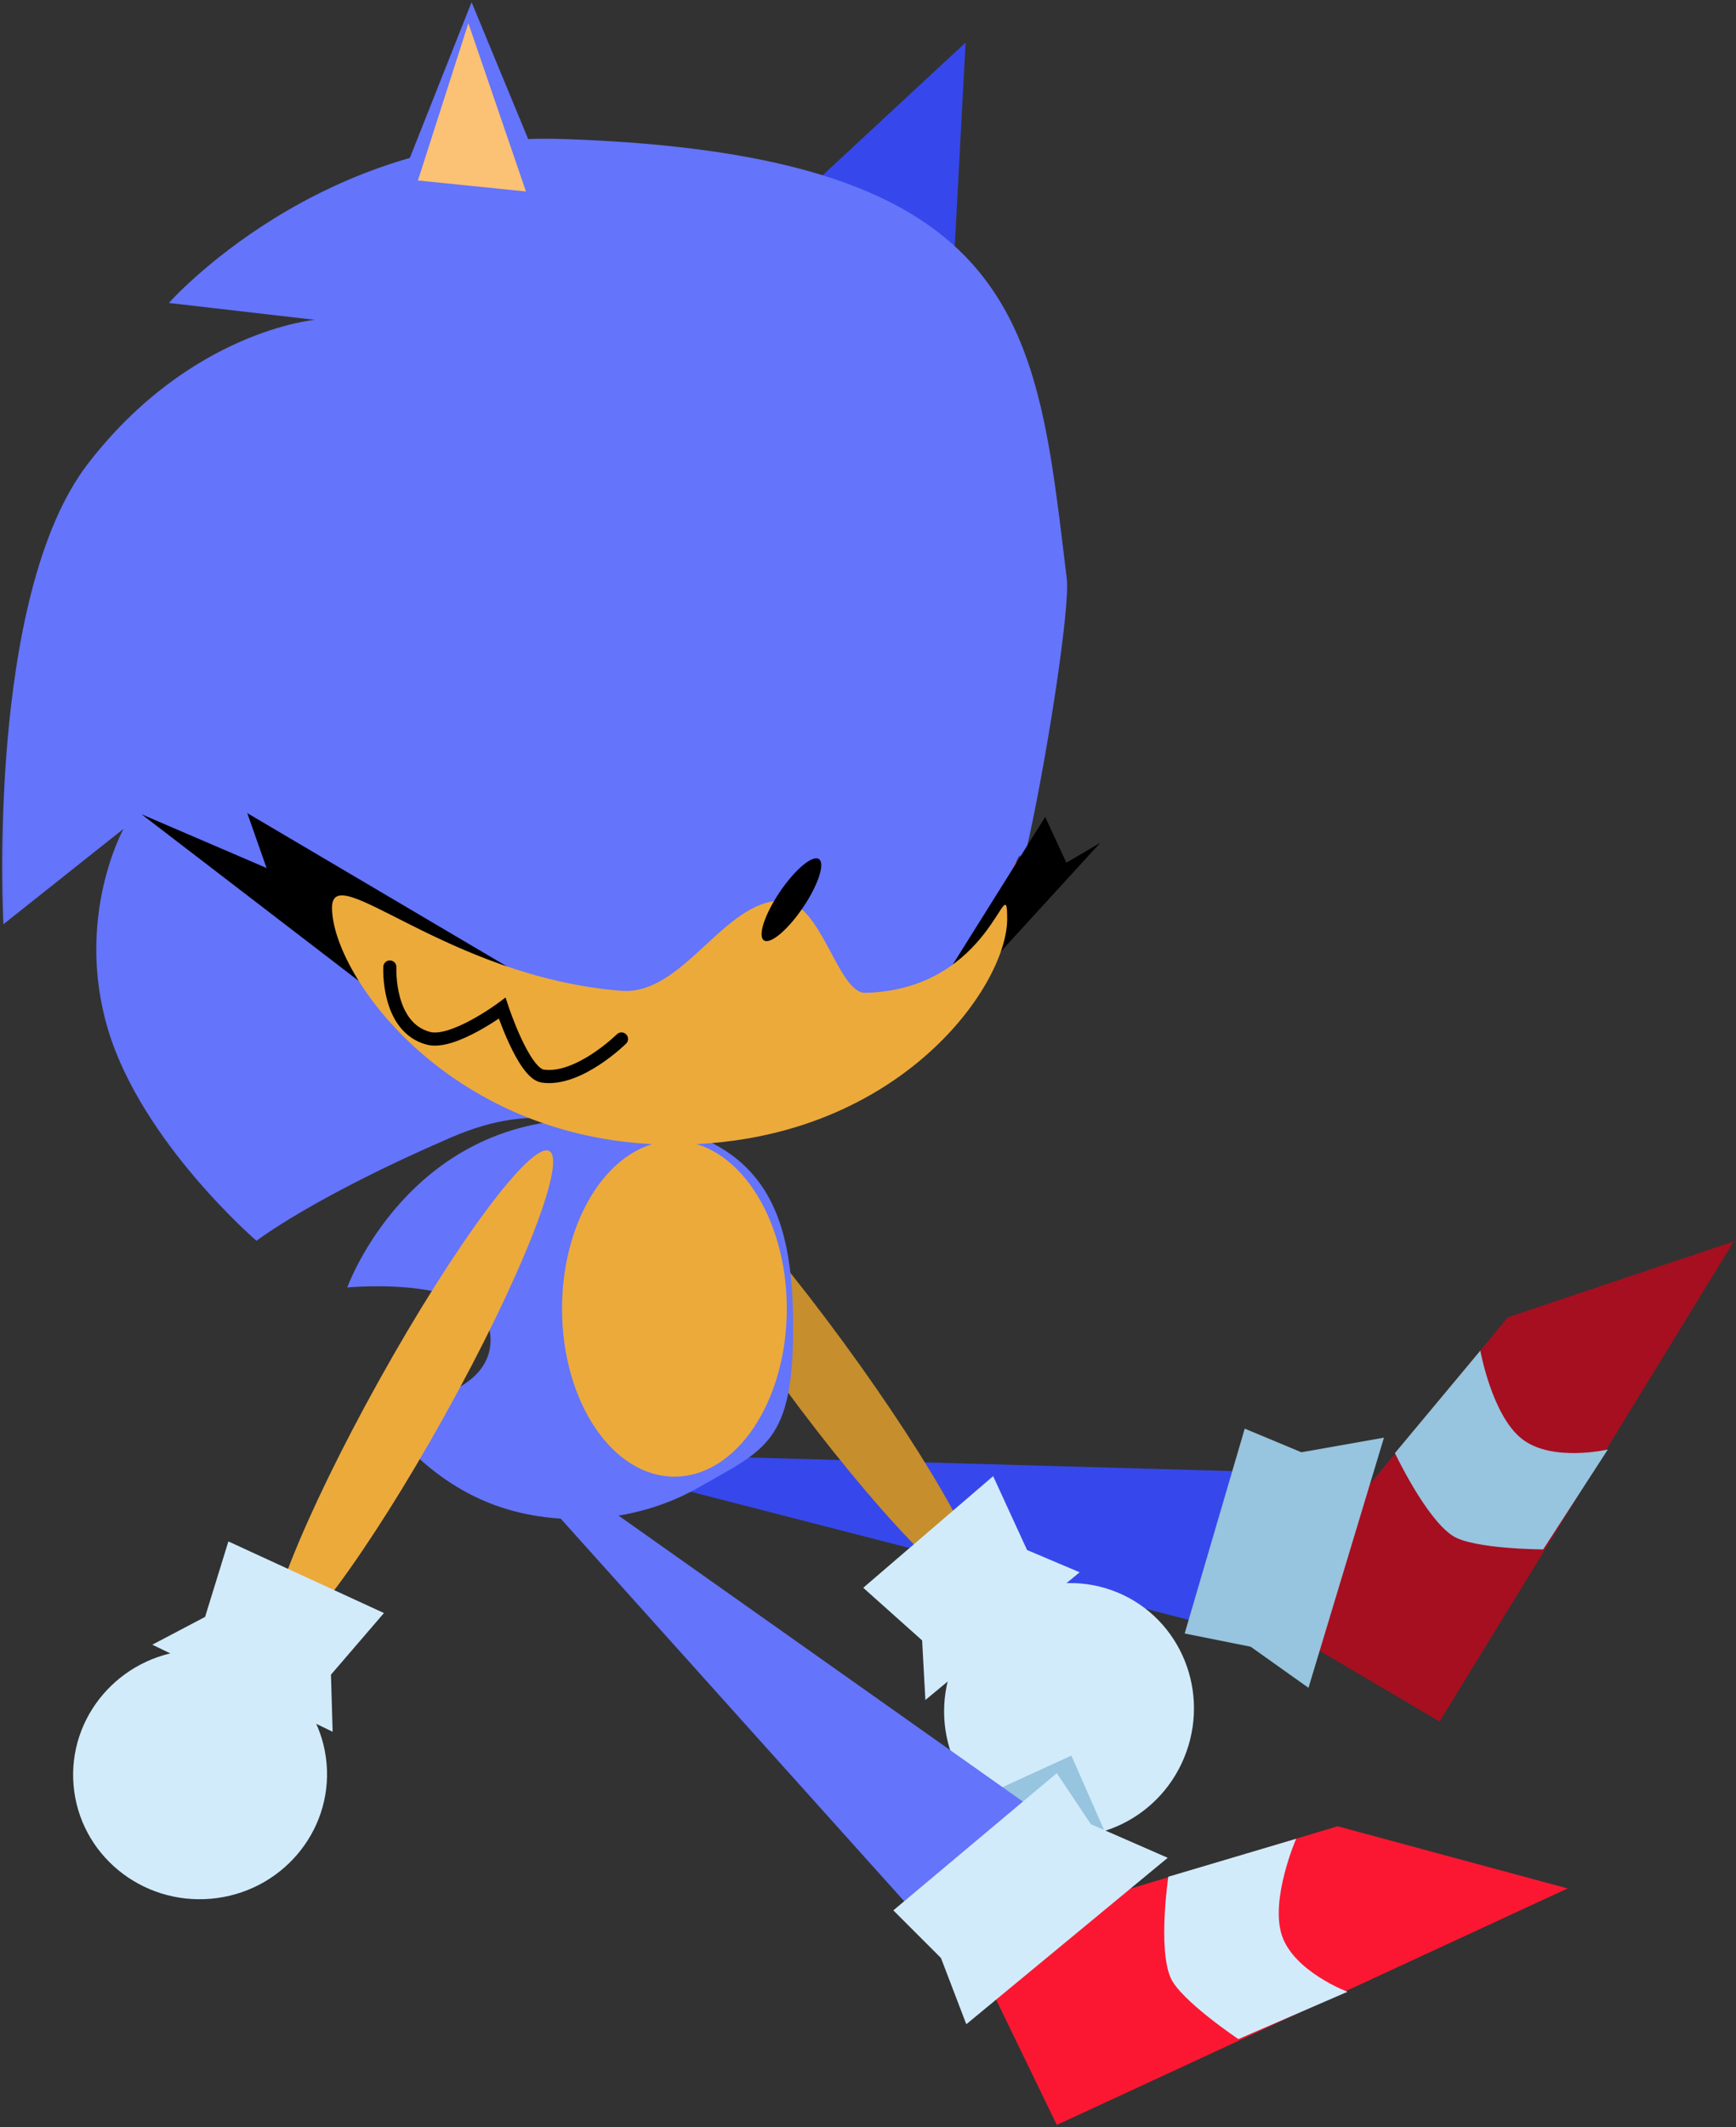 <svg version="1.1" xmlns="http://www.w3.org/2000/svg" xmlns:xlink="http://www.w3.org/1999/xlink" width="198.248" height="242.827" viewBox="0,0,198.248,242.827"><rect x="0" y="0" width="198.248" height="242.827" fill="#333333" stroke="none"/><defs><radialGradient cx="181.361" cy="108.715" r="10.632" gradientUnits="userSpaceOnUse" id="color-1"><stop offset="0" stop-color="#6a6a6a"/><stop offset="1" stop-color="#000000"/></radialGradient><radialGradient cx="192.435" cy="74.017" r="5.007" gradientUnits="userSpaceOnUse" id="color-2"><stop offset="0" stop-color="#717171"/><stop offset="1" stop-color="#000000"/></radialGradient><radialGradient cx="203.297" cy="108.394" r="10.632" gradientUnits="userSpaceOnUse" id="color-3"><stop offset="0" stop-color="#6a6a6a"/><stop offset="1" stop-color="#000000"/></radialGradient><radialGradient cx="126.549" cy="106.791" r="17.176" gradientUnits="userSpaceOnUse" id="color-4"><stop offset="0" stop-color="#6a6a6a"/><stop offset="1" stop-color="#000000"/></radialGradient><radialGradient cx="144.438" cy="72.093" r="8.088" gradientUnits="userSpaceOnUse" id="color-5"><stop offset="0" stop-color="#717171"/><stop offset="1" stop-color="#000000"/></radialGradient><radialGradient cx="161.986" cy="106.471" r="17.176" gradientUnits="userSpaceOnUse" id="color-6"><stop offset="0" stop-color="#6a6a6a"/><stop offset="1" stop-color="#000000"/></radialGradient></defs><g transform="translate(-90.149,-30.595)"><g stroke-miterlimit="10"><path d="M233.755,217.538l-68.122,-17.525l3.053,-3.233l64.067,1.805z" fill="#3749ef" stroke="none" stroke-width="0" stroke-linecap="butt" stroke-linejoin="miter"/><g stroke="none" stroke-width="0" stroke-linecap="butt" stroke-linejoin="miter"><g><path d="M254.546,227.117l-20.422,-12.034l28.222,-34.114l25.801,-8.649z" fill="#a90f21"/><path d="M266.376,207.471c0,0 -7.977,-0.021 -10.331,-1.55c-3.087,-2.005 -6.597,-9.446 -6.597,-9.446l9.753,-11.697c0,0 1.329,7.427 4.773,10.098c3.445,2.671 9.788,1.192 9.788,1.192z" fill="#99c7e2"/></g><path d="M239.575,223.274l-6.599,-4.692l-7.541,-1.512l6.859,-23.385l6.471,2.697l9.43,-1.668z" fill="#99c7e2"/></g><path d="M186.347,183.66c10.563,14.398 17.592,27.195 15.7,28.584c-1.893,1.389 -11.99,-9.157 -22.554,-23.555c-10.563,-14.398 -17.592,-27.195 -15.7,-28.584c1.893,-1.389 11.99,9.157 22.554,23.555z" fill="#c9902d" stroke="none" stroke-width="0" stroke-linecap="butt" stroke-linejoin="miter"/><g fill="#d4efff" stroke="none" stroke-width="0" stroke-linecap="butt" stroke-linejoin="miter"><path d="M195.825,224.663l-0.371,-6.801l-6.724,-6.009l14.834,-12.744l3.872,8.432l6.005,2.542z"/><path d="M217.122,212.139c7.401,2.651 11.21,10.912 8.509,18.451c-2.701,7.539 -10.89,11.501 -18.29,8.85c-7.401,-2.651 -11.21,-10.912 -8.509,-18.451c2.701,-7.539 10.89,-11.501 18.29,-8.85z"/></g><path d="M206.708,242.554l-3.5,-7.292l9.292,-4.25l3.75,8.542z" fill="#99c7e2" stroke="none" stroke-width="0" stroke-linecap="butt" stroke-linejoin="miter"/><g stroke="none" stroke-width="0"><path d="M180.724,182.203c0,13.163 -3.315,13.899 -10.739,18.167c-7.424,4.267 -16.791,4.675 -23.992,1.796c-8.502,-3.399 -12.84,-10.771 -12.84,-10.771c0,0 13.02,-0.5 13.02,-7.859c0,-7.541 -16.371,-5.965 -16.371,-5.965c0,0 6.89,-19.191 27.422,-19.201c20.531,-0.01 23.501,10.671 23.501,23.833z" fill="#6676ff" stroke-linecap="round" stroke-linejoin="round"/><path d="M180,180c0,10.585 -5.746,19.167 -12.833,19.167c-7.088,0 -12.833,-8.581 -12.833,-19.167c0,-10.585 5.746,-19.167 12.833,-19.167c7.088,0 12.833,8.581 12.833,19.167z" fill="#f0ad3c" stroke-linecap="butt" stroke-linejoin="miter"/></g><path d="M180.525,53.913l19.891,-18.461l-1.49,28.056z" fill="#3749ef" stroke="none" stroke-width="0" stroke-linecap="butt" stroke-linejoin="miter"/><path d="M200.794,70.387c7.366,4.356 8.756,15.332 8.925,29.544c0.178,14.963 -3.346,35.868 -9.171,40.784c-13.482,11.379 -31.905,16.4 -36.469,16.4c-0.258,0 -32.032,-18.618 -32.032,-18.936c0,-11.11 -9.78,-36.285 0.772,-56.256c10.552,-19.971 32.078,-15.869 38.225,-3.519c6.591,13.241 8.033,38.76 8.033,38.76c0,0 2.721,-22.61 7.594,-37.321c3.493,-10.545 7.809,-13.188 14.122,-9.455z" fill="#ef3b3b" stroke="none" stroke-width="0" stroke-linecap="butt" stroke-linejoin="miter"/><g stroke="none" stroke-linecap="butt" stroke-linejoin="miter"><path d="M205.167,107.175c0,20.328 -5.656,36.808 -12.634,36.808c-6.978,0 -12.634,-16.479 -12.634,-36.808c0,-20.328 5.656,-36.808 12.634,-36.808c6.978,0 12.634,16.479 12.634,36.808z" fill="#000000" stroke-width="0"/><g><path d="M180.788,108.394c0,9.486 2.05,17.657 1.763,17.657c-0.287,0 -2.405,-8.331 -2.405,-17.817c0,-9.486 1.523,-17.176 1.81,-17.176c0.287,0 -1.168,7.85 -1.168,17.336z" fill="url(#color-1)" stroke-width="0"/><g fill="none" stroke-width="1" font-family="sans-serif" font-weight="normal" font-size="12" text-anchor="start"/></g><path d="M197.441,74.017c0,0.444 -2.28,-2.594 -5.045,-2.594c-2.765,0 -4.968,3.039 -4.968,2.594c0,-0.444 2.318,-3.223 5.083,-3.223c2.765,0 4.93,2.779 4.93,3.223z" fill="url(#color-2)" stroke-width="0"/><g><path d="M202.702,90.738c0.287,0 1.81,7.69 1.81,17.176c0,9.486 -2.118,17.817 -2.405,17.817c-0.287,0 1.763,-8.171 1.763,-17.657c0,-9.486 -1.455,-17.336 -1.168,-17.336z" fill="url(#color-3)" stroke-width="0"/><g fill="none" stroke-width="1" font-family="sans-serif" font-weight="normal" font-size="12" text-anchor="start"/></g></g><g stroke="none" stroke-linecap="butt" stroke-linejoin="miter"><path d="M165.007,105.251c0,20.328 -9.138,36.808 -20.409,36.808c-11.272,0 -20.409,-16.479 -20.409,-36.808c0,-20.328 9.138,-36.808 20.409,-36.808c11.272,0 20.409,16.479 20.409,36.808z" fill="#000000" stroke-width="0"/><g><path d="M125.624,106.471c0,9.486 3.312,17.657 2.848,17.657c-0.463,0 -3.885,-8.331 -3.885,-17.817c0,-9.486 2.46,-17.176 2.923,-17.176c0.463,0 -1.886,7.85 -1.886,17.336z" fill="url(#color-4)" stroke-width="0"/><g fill="none" stroke-width="1" font-family="sans-serif" font-weight="normal" font-size="12" text-anchor="start"/></g><path d="M152.526,72.093c0,0.444 -3.683,-2.594 -8.149,-2.594c-4.467,0 -8.026,3.039 -8.026,2.594c0,-0.444 3.744,-3.223 8.211,-3.223c4.467,0 7.964,2.779 7.964,3.223z" fill="url(#color-5)" stroke-width="0"/><g><path d="M161.024,88.814c0.463,0 2.923,7.69 2.923,17.176c0,9.486 -3.422,17.817 -3.885,17.817c-0.463,0 2.848,-8.171 2.848,-17.657c0,-9.486 -2.35,-17.336 -1.886,-17.336z" fill="url(#color-6)" stroke-width="0"/><g fill="none" stroke-width="1" font-family="sans-serif" font-weight="normal" font-size="12" text-anchor="start"/></g></g><path d="M90.537,136.108c0,0 -2.052,-37.424 9.672,-52.602c11.723,-15.178 25.907,-16.397 25.907,-16.397l-16.68,-1.929c0,0 17.3,-19.612 44.868,-18.72c53.233,1.723 54.162,21.425 57.668,50.188c0.387,3.172 -2.096,19.364 -4.273,29.434c-1.211,5.604 -2.669,8.247 -2.669,8.247c0,0 -0.477,1.365 -0.653,1.949c-2.006,6.645 -2.786,3.123 -3.946,6.674c0.448,-2.597 4.602,-7.802 6.053,-13.604c1.336,-5.343 -4.998,10.541 -5.585,14.421c-0.588,3.886 4.568,-4.23 0.882,-6.409c-6.313,-3.733 4.171,-7.49 0.678,3.055c-4.873,14.711 -22.927,-2.338 -22.927,-2.338c0,0 -31.909,18.341 -38.5,5.1c-6.147,-12.35 21.927,-25.652 11.375,-5.681c-10.552,19.971 -20.572,-10.054 -20.572,1.056c0,0.318 31.774,18.936 32.032,18.936c4.563,0 25.124,-7.692 38.606,-19.072c0.018,-0.015 0.036,-0.03 0.053,-0.045c-1.608,3.324 -3.308,6.368 -5.014,8.975c-3.119,4.768 -13.238,8.788 -25.732,10.518c-16.11,2.23 -19.363,-2.071 -30.201,2.615c-15.757,6.813 -22.138,11.766 -22.138,11.766c0,0 -13.104,-11.271 -16.951,-24.107c-3.846,-12.836 1.77,-22.929 1.77,-22.929z" fill="#6676ff" stroke="none" stroke-width="0" stroke-linecap="butt" stroke-linejoin="miter"/><path d="M120.591,129.687l-2.205,-6.269l30.648,18.087c0,0 -3.425,0.107 -8.041,-1.563c-3.367,-1.218 -8.237,-5.691 -10.164,-4.377c-2.241,1.529 2.734,8.889 2.734,8.889l-27.245,-20.902z" fill="#000000" stroke="none" stroke-width="0" stroke-linecap="butt" stroke-linejoin="miter"/><path d="M134,56.072l10.004,-25.227l10.736,25.964z" fill="#6676ff" stroke="none" stroke-width="0" stroke-linecap="butt" stroke-linejoin="miter"/><path d="M137.874,51.199l5.762,-17.957l6.576,19.212z" fill="#ffc476" stroke="none" stroke-width="0" stroke-linecap="butt" stroke-linejoin="miter"/><path d="M215.804,126.802l-11.651,12.735c0,0 -1.565,4.262 -3.108,4.165c-3.145,-0.199 -5.12,1.839 -5.12,1.839l13.581,-21.683l2.421,5.221z" fill="#000000" stroke="none" stroke-width="0" stroke-linecap="butt" stroke-linejoin="miter"/><path d="M205.167,135.512c0,7.783 -12.748,25.755 -38.065,25.755c-25.317,0 -39.037,-19.268 -39.037,-27.05c0,-5.746 13.097,7.89 33.023,9.486c7.062,0.566 11.699,-10.295 18.324,-10.295c4.534,0 6.389,10.612 9.57,10.529c14.58,-0.383 16.185,-14.812 16.185,-8.423z" fill="#f0ad3c" stroke="none" stroke-width="0" stroke-linecap="butt" stroke-linejoin="miter"/><path d="M183.347,128.58c1.054,-0.016 0.645,2.086 -0.913,4.695c-1.558,2.61 -3.676,4.738 -4.73,4.755c-1.054,0.016 -0.645,-2.086 0.913,-4.695c1.558,-2.61 3.676,-4.738 4.73,-4.755z" fill="#000000" stroke="none" stroke-width="0" stroke-linecap="butt" stroke-linejoin="miter"/><path d="M161.12,149.203c0,0 -4.903,4.836 -8.993,4.238c-2.186,-0.32 -4.631,-7.75 -4.631,-7.75c0,0 -5.614,4.166 -8.408,3.437c-4.777,-1.246 -4.42,-8.141 -4.42,-8.141" fill="none" stroke="#000000" stroke-width="1.5" stroke-linecap="round" stroke-linejoin="miter"/><path d="M140.865,192.315c-8.686,15.602 -17.391,27.324 -19.442,26.183c-2.051,-1.142 3.328,-14.716 12.015,-30.318c8.686,-15.602 17.391,-27.324 19.442,-26.183c2.051,1.142 -3.328,14.716 -12.015,30.318z" fill="#f0ad3c" stroke="none" stroke-width="0" stroke-linecap="butt" stroke-linejoin="miter"/><g fill="#d4efff" stroke="none" stroke-width="0" stroke-linecap="butt" stroke-linejoin="miter"><path d="M107.54,218.35l6.028,-3.171l2.661,-8.617l17.766,8.175l-6.051,7.034l0.191,6.518z"/><path d="M127.444,231.929c0.674,7.832 -5.248,14.738 -13.227,15.424c-7.979,0.686 -14.993,-5.107 -15.666,-12.939c-0.674,-7.832 5.248,-14.738 13.227,-15.424c7.979,-0.686 14.993,5.107 15.666,12.939z"/></g><path d="M198.833,253.679l-47,-52.333l4.333,-1l52.333,37z" fill="#6676ff" stroke="none" stroke-width="0" stroke-linecap="butt" stroke-linejoin="miter"/><g stroke="none" stroke-width="0" stroke-linecap="butt" stroke-linejoin="miter"><g><path d="M210.833,273.173l-10.333,-21.333l42.396,-12.762l26.271,7.096z" fill="#ff1732"/><path d="M231.567,263.373c0,0 -6.629,-4.437 -7.742,-7.015c-1.459,-3.38 -0.258,-11.519 -0.258,-11.519l14.6,-4.333c0,0 -3.009,6.919 -1.621,11.051c1.388,4.132 7.488,6.416 7.488,6.416z" fill="#d4efff"/></g><path d="M200.5,261.679l-2.894,-7.563l-5.44,-5.437l18.667,-15.667l3.893,5.83l8.774,3.836z" fill="#d4efff"/></g><path d="M90.399,273.173v-242.327h197.748v242.327z" fill-opacity="0.016" fill="#000000" stroke-opacity="0.024" stroke="#000000" stroke-width="0.5" stroke-linecap="butt" stroke-linejoin="miter"/></g></g></svg>